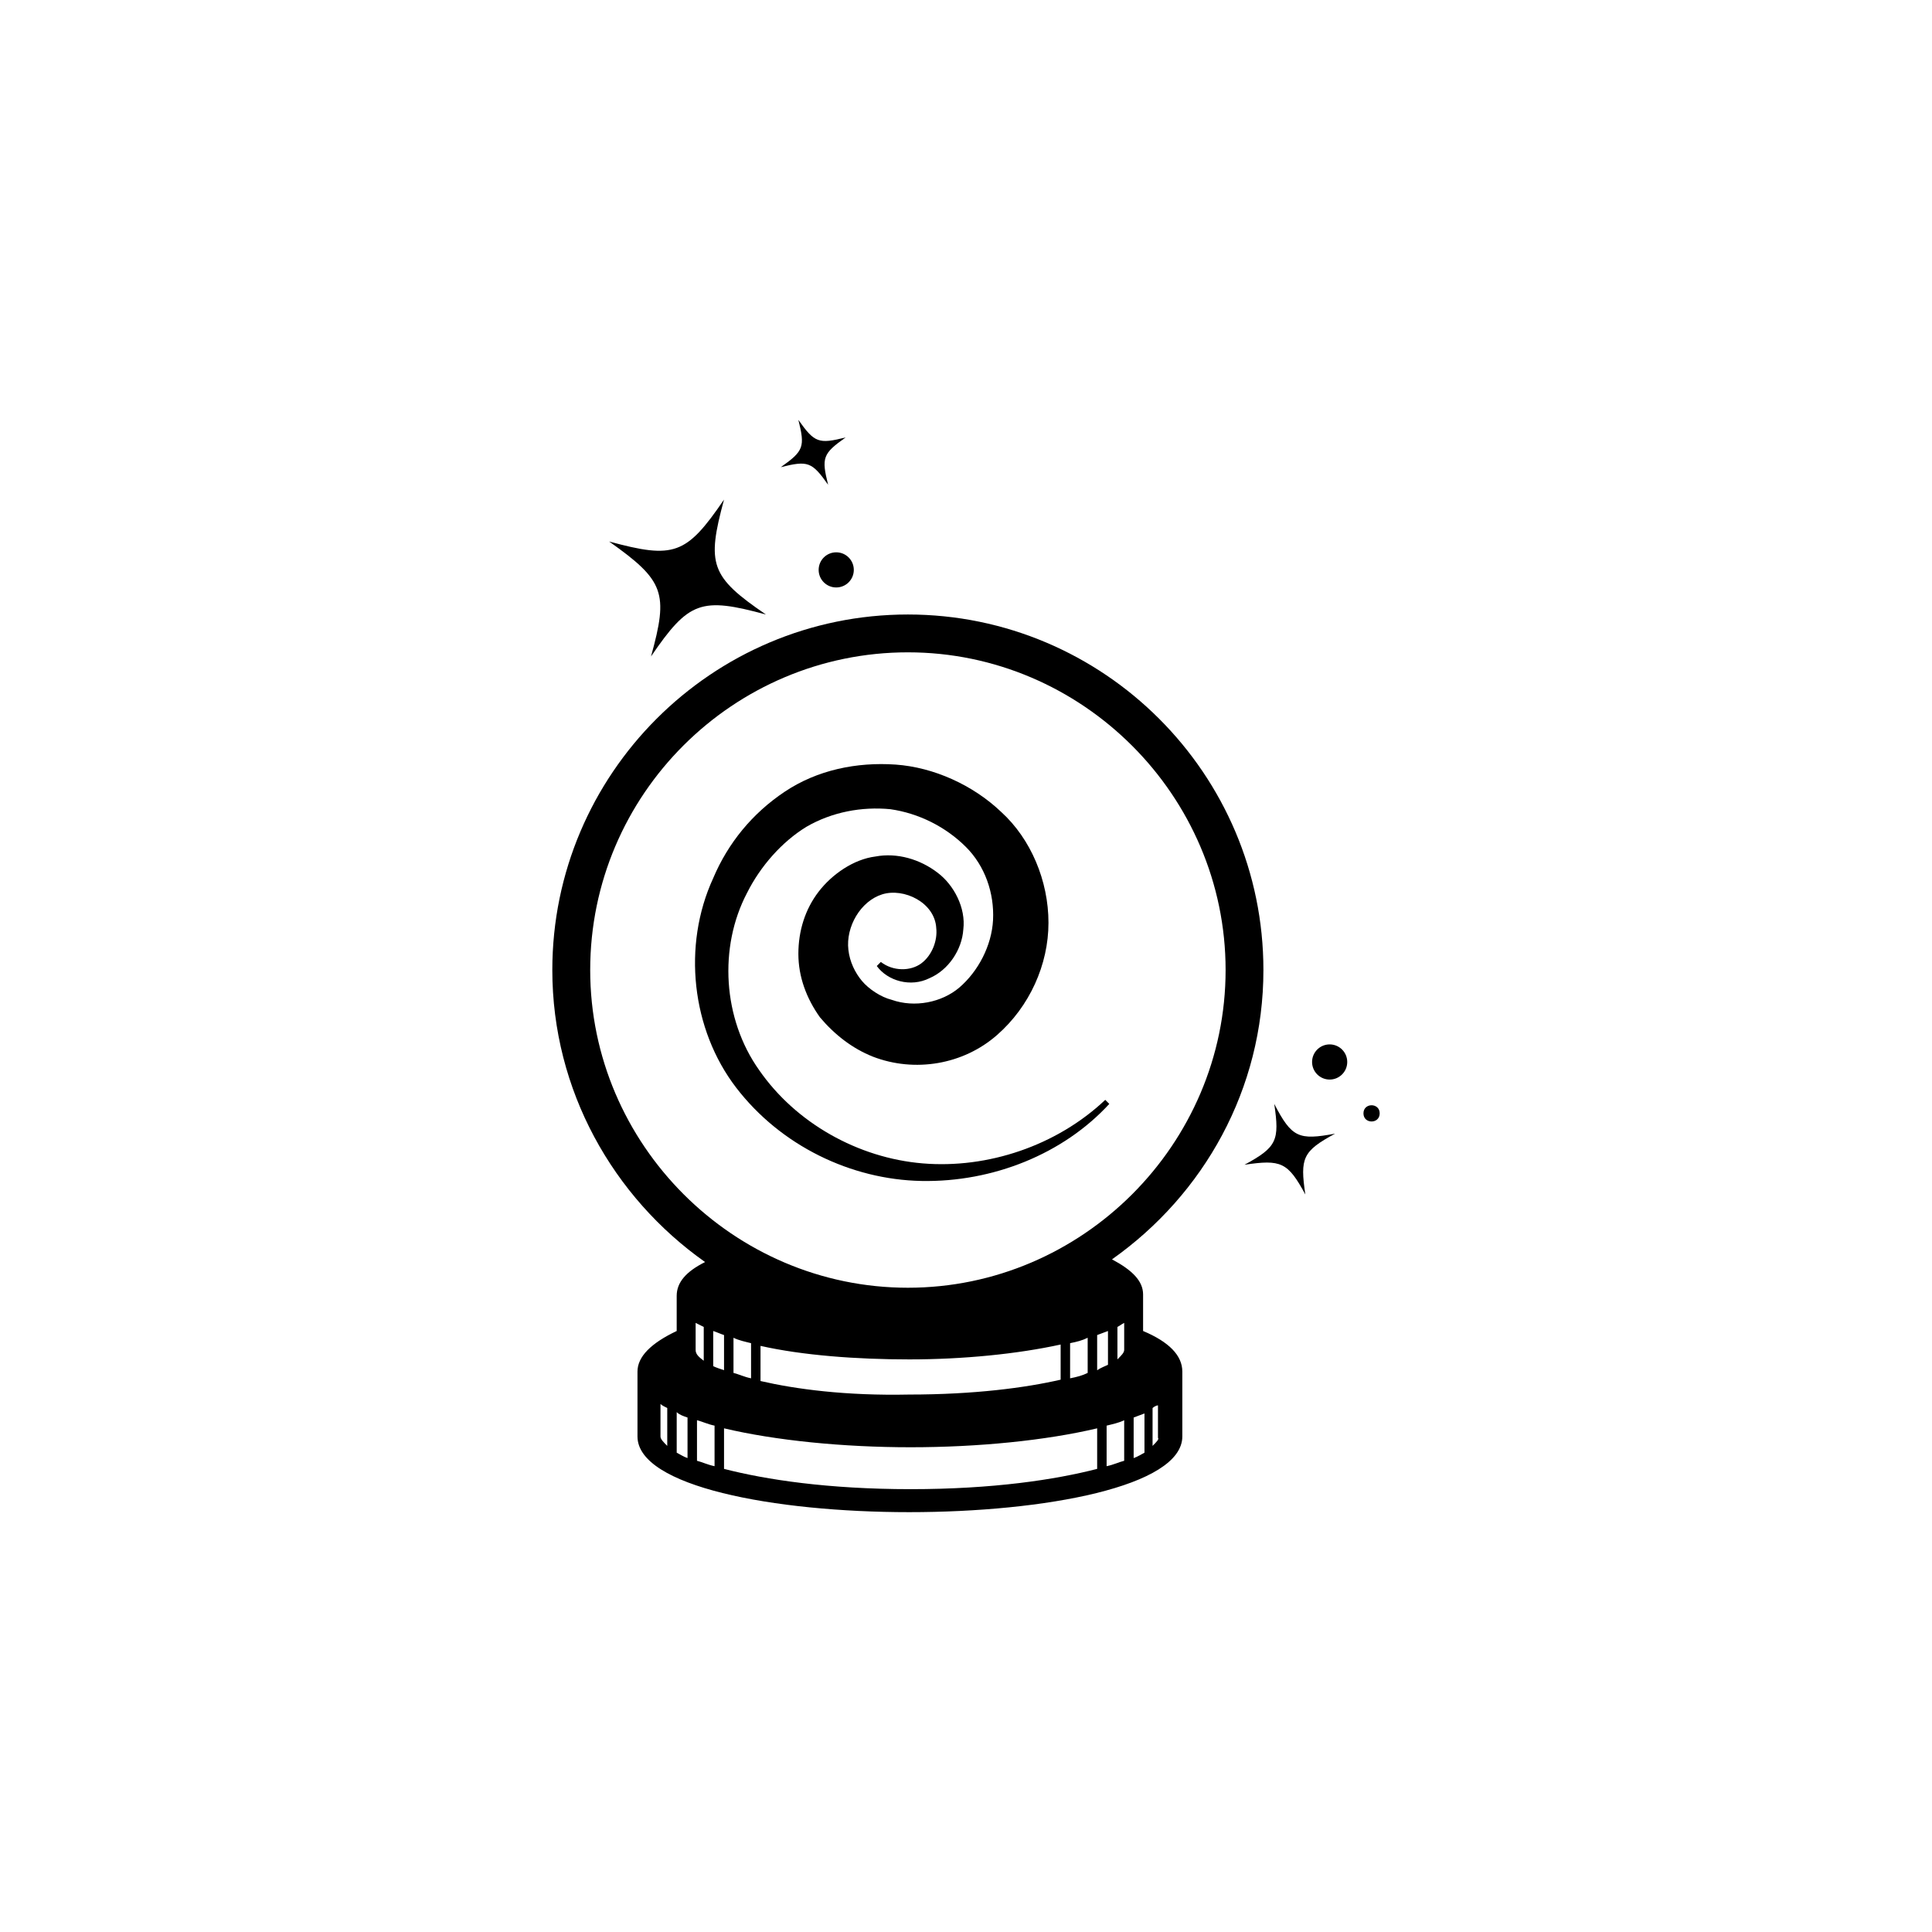 <?xml version="1.0" encoding="UTF-8"?>
<svg width="752pt" height="752pt" version="1.1" viewBox="0 0 752 752" xmlns="http://www.w3.org/2000/svg">
 <g>
  <path d="m444.93 518.07v-14.207c0-5.262-4.211-9.473-12.102-13.68 35.781-25.258 58.934-66.301 58.934-112.61 0-76.301-62.09-138.39-138.39-138.39s-138.39 62.09-138.39 138.39c0 46.832 23.68 88.402 59.461 113.66-7.367 3.684-11.051 7.894-11.051 13.156v13.68c-9.996 4.734-15.262 9.996-15.262 15.785v25.258c0 19.469 53.145 29.469 105.77 29.469 52.621 0 106.3-9.996 106.3-29.465v-25.258c0-6.316-5.266-11.578-15.262-15.789zm-148.91 19.473v-13.68c16.312 3.684 37.359 5.262 57.883 5.262 21.047 0 42.098-2.106 58.934-5.789v13.68c-13.68 3.156-33.676 5.789-58.934 5.789-24.734 0.523-44.203-2.106-57.883-5.262zm120.5-1.055v-13.68c2.633-0.527 4.734-1.051 6.84-2.106v13.68c-2.106 1.055-4.211 1.578-6.84 2.106zm-124.18-13.68v13.68c-2.633-0.527-4.734-1.578-6.84-2.106v-13.68c2.106 1.051 4.734 1.578 6.84 2.106zm134.71 10.523v-13.68c1.578-0.527 2.633-1.051 4.211-1.578v13.156c-1.055 0.523-2.633 1.047-4.211 2.102zm-145.23-13.68v13.68c-1.578-0.527-3.156-1.051-4.211-1.578v-13.684c1.578 0.527 2.633 1.055 4.211 1.582zm153.12 9.469v-12.629c1.051-0.527 1.578-1.051 2.633-1.578v10.523c-0.004 1.055-1.055 2.106-2.633 3.684zm-161.02-12.629v13.156c-2.106-1.578-3.156-2.633-3.156-4.211v-10.523c1.051 0.527 2.106 1.055 3.156 1.578zm-6.312 35.258v15.785c-1.578-0.527-3.156-1.578-4.211-2.106v-15.785c1.051 1.051 2.633 1.578 4.211 2.106zm3.684 1.051c2.106 0.527 4.211 1.578 6.84 2.106v15.785c-2.633-0.527-4.734-1.578-6.84-2.106zm166.28 0v15.785c-2.106 0.527-4.211 1.578-6.84 2.106v-15.785c2.106-0.527 4.734-1.055 6.84-2.106zm3.684-1.051c1.578-0.527 2.633-1.051 4.211-1.578v15.262c-1.051 0.527-2.633 1.578-4.211 2.106zm-211.53-174.18c0-68.406 55.777-123.66 123.66-123.66s123.66 55.777 123.66 123.66c0 67.883-55.777 123.66-123.66 123.66s-123.66-55.777-123.66-123.66zm27.359 181.54v-12.629c0.527 0.527 1.578 1.051 2.633 1.578v14.734c-1.578-1.582-2.633-2.633-2.633-3.684zm24.734 12.629v-15.785c19.996 4.734 46.305 7.367 72.617 7.367 26.309 0 52.621-2.633 72.617-7.367v15.785c-16.312 4.211-40.516 7.894-72.617 7.894-32.102-0.004-56.305-3.688-72.617-7.894zm166.8-8.945v-14.734c0.527-0.527 1.578-1.051 2.106-1.051v12.629c0.527 0.523-0.527 1.574-2.106 3.156z"/>
  <path d="m431.78 429.68-1.578-1.578c-18.941 17.891-45.781 26.836-71.039 24.73-25.258-2.106-49.465-15.785-63.672-36.309-14.207-19.996-15.785-47.883-4.734-68.934 5.262-10.523 13.68-19.996 23.152-25.785 9.996-5.789 21.574-7.894 32.625-6.84 11.051 1.578 21.574 6.84 29.469 14.734 7.367 7.367 11.051 17.891 10.523 28.414-0.527 9.996-5.789 19.996-13.156 26.309-6.84 5.789-17.363 7.894-26.309 4.734-4.211-1.051-8.945-4.211-11.578-7.367-2.633-3.156-4.734-7.367-5.262-12.102-1.051-8.945 4.734-18.941 13.156-21.574 8.418-2.633 20.523 3.156 21.047 13.156 0.527 4.734-1.578 10.523-5.789 13.68-4.211 3.156-11.051 3.156-15.785-0.527l-1.574 1.582c4.211 5.789 13.156 8.418 20.523 4.734 7.367-3.156 12.629-11.051 13.156-18.941 1.051-8.418-3.684-17.363-9.996-22.102-6.84-5.262-15.785-7.894-24.207-6.312-8.418 1.051-16.84 6.84-22.102 13.68-5.262 6.84-7.894 15.262-7.894 24.207s3.156 17.363 8.418 24.73c5.789 6.84 12.629 12.102 20.523 15.262 16.312 6.312 35.254 3.156 48.41-8.418 12.629-11.051 19.996-27.363 19.996-43.676s-6.84-32.625-18.418-43.148c-11.051-10.523-26.309-17.363-41.043-18.418-15.262-1.051-30.52 2.106-43.148 10.523-12.629 8.418-22.102 19.996-27.887 33.676-12.102 26.309-8.418 58.934 8.945 81.562 17.363 22.625 44.727 35.781 72.09 36.309 27.887 0.527 55.246-10.523 73.137-29.992z"/>
  <path d="m495.98 429.68c2.106 14.207 1.051 16.84-11.578 23.68 14.207-2.106 16.84-1.051 23.68 11.578-2.106-14.207-1.051-16.84 11.578-23.68-14.211 2.629-16.84 1.574-23.68-11.578z"/>
  <path d="m322.33 188.68c-2.633-10.523-2.106-12.102 6.84-18.418-10.523 2.633-12.102 2.106-18.418-6.84 2.633 10.523 2.106 12.102-6.84 18.418 10.527-2.633 12.105-2.109 18.418 6.84z"/>
  <path d="m253.4 255.5c14.734-21.574 19.469-23.152 44.727-16.312-21.574-14.734-23.152-19.469-16.312-44.727-14.734 21.574-19.469 23.152-44.727 16.312 21.574 15.262 23.152 19.996 16.312 44.727z"/>
  <path d="m332.33 221.82c0 3.777-3.062 6.84-6.844 6.84-3.777 0-6.84-3.062-6.84-6.84 0-3.777 3.062-6.84 6.84-6.84 3.781 0 6.844 3.062 6.844 6.84"/>
  <path d="m524.39 413.36c0 3.777-3.062 6.84-6.84 6.84-3.777 0-6.844-3.062-6.844-6.84 0-3.781 3.066-6.844 6.844-6.844 3.777 0 6.84 3.062 6.84 6.844"/>
  <path d="m537.02 433.36c0 4.211-6.316 4.211-6.316 0 0-4.207 6.316-4.207 6.316 0"/>
 </g>
</svg>
